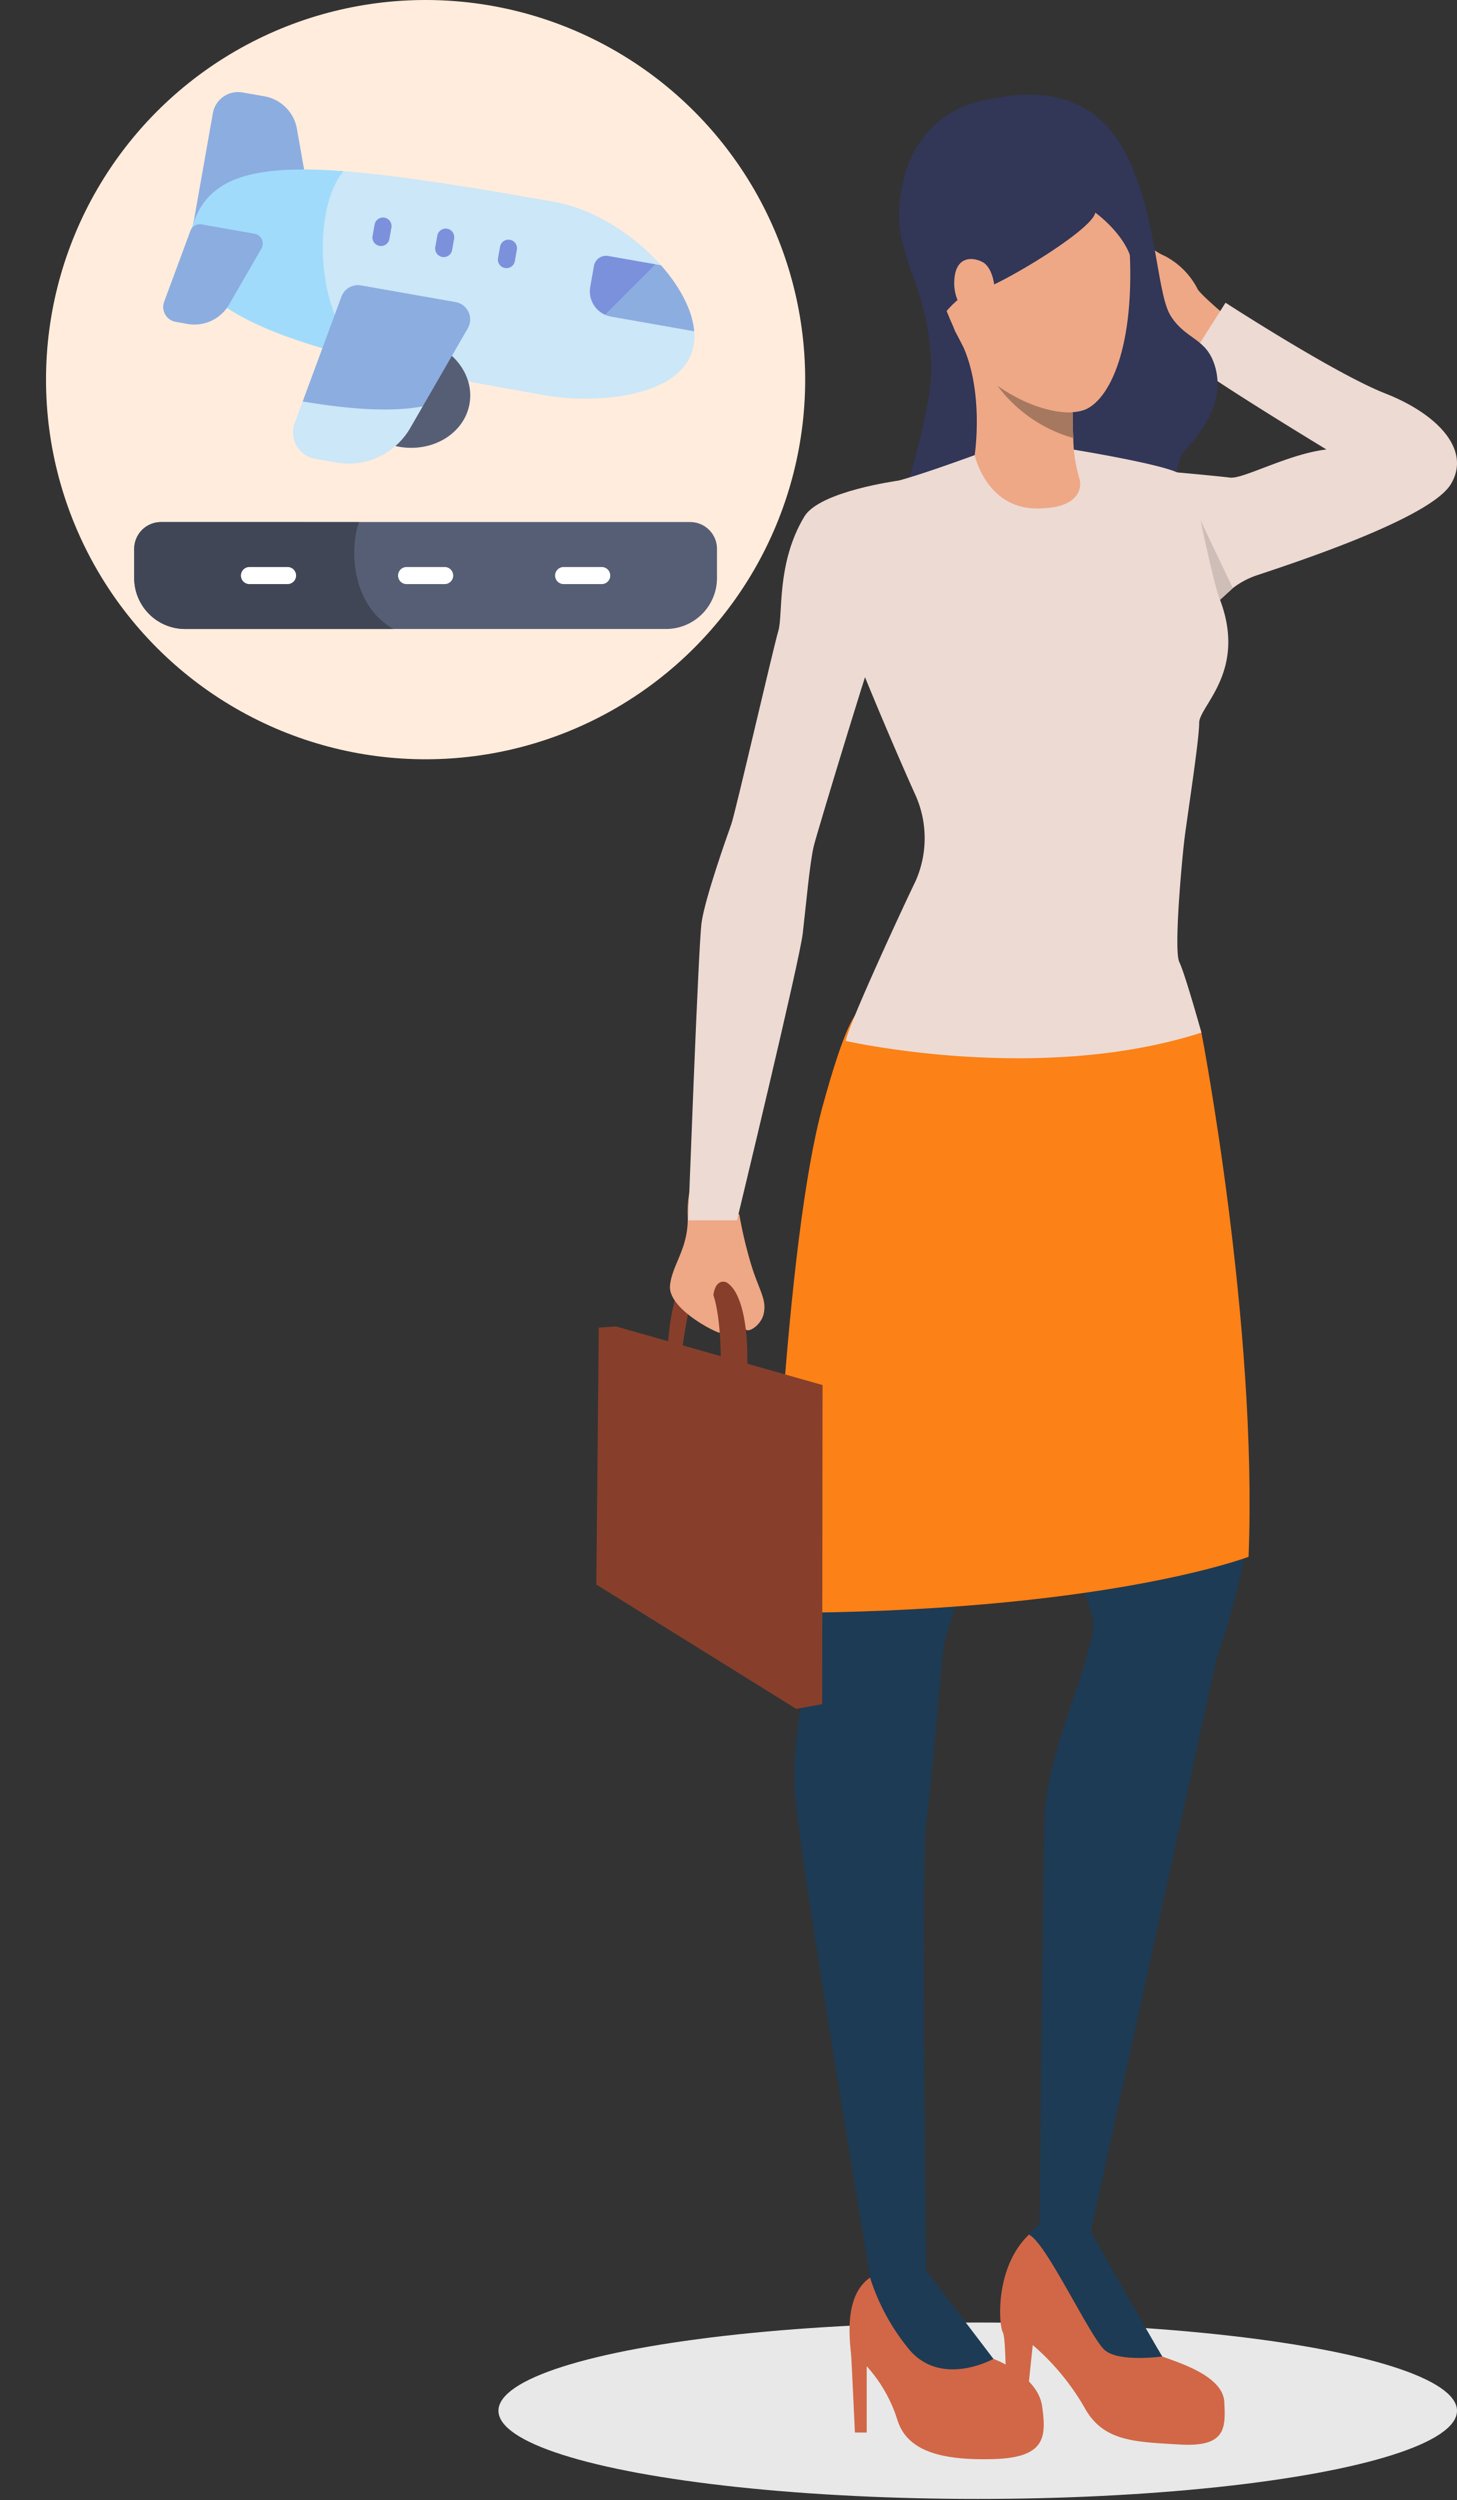 <svg xmlns="http://www.w3.org/2000/svg" xmlns:xlink="http://www.w3.org/1999/xlink" width="190" height="326" viewBox="0 0 190 326">
  <rect x="0" y="0" width="190" height="326" fill="#333333" stroke="none"/>
  <defs>
    <clipPath id="clip-path">
      <rect id="Rectángulo_43664" data-name="Rectángulo 43664" width="112.237" height="308.326" fill="none"/>
    </clipPath>
  </defs>
  <g id="Grupo_156085" data-name="Grupo 156085" transform="translate(-180 -3460)">
    <g id="Grupo_156021" data-name="Grupo 156021">
      <rect id="Rectángulo_43667" data-name="Rectángulo 43667" width="190" height="325" transform="translate(180 3461)" fill="none"/>
      <ellipse id="Elipse_5548" data-name="Elipse 5548" cx="62.5" cy="11.5" rx="62.5" ry="11.5" transform="translate(245 3762.825)" fill="#e8e8e8"/>
      <g id="Grupo_156020" data-name="Grupo 156020" transform="translate(257.763 3472.325)">
        <g id="Grupo_156016" data-name="Grupo 156016" clip-path="url(#clip-path)">
          <path id="Trazado_597849" data-name="Trazado 597849" d="M16.378,280.054s.443-7.619,2.461-8.8.851,1.175.851,1.175-1.133,5.53-1.384,7.769a11.43,11.43,0,0,1-1.928-.142" transform="translate(-7.064 -116.857)" fill="#873f2b"/>
          <path id="Trazado_597850" data-name="Trazado 597850" d="M132.877,43.454s-4.413-3.661-4.631-4.339a9.966,9.966,0,0,0-4.233-4.234c-2.049-.868-3.745-2.976-4.109-2.822a1.9,1.9,0,0,0-1.293.984,3.849,3.849,0,0,0-.519,1.882,2.342,2.342,0,0,0-1.043,2.006,2.04,2.04,0,0,0-.692,2.161,1.708,1.708,0,0,0-.661,1.763,15.415,15.415,0,0,1,2.006,1.862c.446.624,3.869,2.976,7.5,4.725,0,0,6.3,1.632,7.675-3.989" transform="translate(-49.872 -13.825)" fill="#eea886"/>
          <path id="Trazado_597851" data-name="Trazado 597851" d="M168.886,71.386c-2.751,4.586-21.448,10.582-25.4,11.923a10.792,10.792,0,0,0-3.033,1.634l-1.837,1.679a11.9,11.9,0,0,0-1.268,1.626l-4.161-18.391s5.222.47,6.914.681,7.62-3.1,12.558-3.669c0,0-16.582-10.058-17.92-11.61l4.76-7.527S153.788,57,160.35,59.57s11.289,7.229,8.536,11.815" transform="translate(-57.448 -20.588)" fill="#eddad3"/>
          <path id="Trazado_597852" data-name="Trazado 597852" d="M91.993.465s9.948-2.726,15.382,5.035,5.15,20.109,7.2,23.354,4.8,2.822,5.857,6.844-1.27,7.761-3.881,10.583.353,8.043-1.693,9.948-9.313,2.4-12.347-2.751-.705-12.043-.705-12.043Z" transform="translate(-39.68 0)" fill="#323657"/>
          <path id="Trazado_597853" data-name="Trazado 597853" d="M71.12,40.443s3.744,8.607,2.333,16.438a95.04,95.04,0,0,1-3.669,14.041l12.629-4.3S80.076,41.5,71.12,40.443" transform="translate(-30.1 -17.444)" fill="#323657"/>
          <path id="Trazado_597854" data-name="Trazado 597854" d="M67.8,498.137S74.237,507.7,76.831,510c0,0,5.765,2.114,6.342,6.149s.479,6.727-6.342,6.919-11.293-1.033-12.542-5.164a18.823,18.823,0,0,0-3.983-6.944v8.647H58.768s-.384-8.358-.48-9.9-1.1-7.447,2.138-10.065a9,9,0,0,1,7.373-1.513" transform="translate(-25.046 -214.764)" fill="#d16746"/>
          <path id="Trazado_597855" data-name="Trazado 597855" d="M104.433,488.215a25.876,25.876,0,0,0,2.48,5.338c1.244,2.03,4.917,10.217,6.835,10.961s7.9,2.458,8.086,5.923.2,5.915-5.84,5.556-10.022-.412-12.453-4.928a31.418,31.418,0,0,0-6.686-8.044l-1.15,11-2.332-.244s.119-11.56-.424-12.434-1.24-9.832,4.8-13.826,6.683.7,6.683.7" transform="translate(-39.944 -209.588)" fill="#d16746"/>
          <path id="Trazado_597856" data-name="Trazado 597856" d="M58.554,194.987s-7.631,9.921-9.7,21.691,1.223,51.274,1.132,57.091-5.5,20.293-4.419,31.252,9.774,62.512,9.774,62.512l7.272.667s-.676-55.6,0-60.2,2.035-21.366,2.3-23.26,17.177-51.627,17.177-60.114-5.141-43.48-23.54-29.635" transform="translate(-19.593 -82.723)" fill="#1d3b54"/>
          <path id="Trazado_597857" data-name="Trazado 597857" d="M109.219,201.671s8.163,49.206,8.954,55.953,2.368,12.409,2.074,15.209c-.678,6.5-4.181,16.673-4.181,16.673l-16.35,74.465-6.683-.7s.38-44.44.637-53.39,7.2-22.1,6.253-26.007S83.2,234.383,83.2,234.383s-10.971-50.542,26.024-32.712" transform="translate(-35.229 -85.345)" fill="#1d3b54"/>
          <path id="Trazado_597858" data-name="Trazado 597858" d="M78.9,510.178s-6.591,3.685-10.836-1.047a28.034,28.034,0,0,1-5.2-9.382l7.006-1.437Z" transform="translate(-27.115 -214.939)" fill="#1d3b54"/>
          <path id="Trazado_597859" data-name="Trazado 597859" d="M116.592,505.022s-5.522.783-7.445-.778-7.7-14.149-9.948-15.1c0,0,2.728-4.332,8.078-.418,0,0,8,14.166,9.315,16.3" transform="translate(-42.788 -210.097)" fill="#1d3b54"/>
          <path id="Trazado_597860" data-name="Trazado 597860" d="M102.342,280.266c1.21-30.3-6.147-68.343-6.147-68.343-.631-2.042-1.57-4.18-1.57-4.18L51,209.711c-1.384,2.018-3.115,7.857-4,11.082-.2.685-.394,1.415-.582,2.183l-.006.024c-4.812,19.577-6.328,64.584-6.328,64.584,43.173,0,62.263-7.319,62.263-7.319" transform="translate(-17.287 -89.606)" fill="#fc8116"/>
          <path id="Trazado_597861" data-name="Trazado 597861" d="M97.552,148.218c.739,1.484,2.885,9.2,2.885,9.2C79.217,164.246,54.05,158.5,54.05,158.5c.425-2.329,8.221-19.05,9.068-20.743a13.781,13.781,0,0,0,.069-11.22c-.662-1.451-2.242-5.024-4.09-9.387-.81-1.913-1.673-3.976-2.532-6.08v0C52.912,102.119,49.318,92.451,50,90.7c1.2-3.1,7.054-4.515,9.876-5.011s12.984-4.3,12.984-4.3h10.83s12.807,2.082,14.04,3.264c2.487,2.385,4.586,15.01,4.586,15.01,4.657,10.267-2.171,15.043-2.171,17.371s-1.638,12.686-1.956,15.438-1.373,14.271-.632,15.751" transform="translate(-21.529 -35.104)" fill="#eddad3"/>
          <path id="Trazado_597862" data-name="Trazado 597862" d="M86.969,2.319C90.851,1.9,100.234,4.577,101.434,18.9S99.176,40.419,96,41.971s-11.995-.917-15.945-7.832-8.819-23-3.246-27.517,10.161-4.3,10.161-4.3" transform="translate(-32.046 -0.983)" fill="#eea886"/>
          <path id="Trazado_597863" data-name="Trazado 597863" d="M95.02,15.676s3.415,2.434,4.565,5.662c0,0,2.473-19.209-12.979-20.585S68.632,12.317,69.637,18.508a29.543,29.543,0,0,0,4.9,11.4S77.1,26.139,79.2,26.038,94.65,18.057,95.02,15.676" transform="translate(-29.954 -0.281)" fill="#323657"/>
          <path id="Trazado_597864" data-name="Trazado 597864" d="M92.8,76.682c-6.632,0-8.128-6.955-8.128-6.955s1.446-9.388-2.268-15.645S97.453,64.147,97.453,64.147s-.017,1.529.078,3.359a18.848,18.848,0,0,0,.839,5.4s1.058,3.778-5.573,3.778" transform="translate(-35.332 -22.711)" fill="#eea886"/>
          <path id="Trazado_597865" data-name="Trazado 597865" d="M25.935,252.915a55.917,55.917,0,0,0,1.6,6.709c1.034,3.293,1.987,4.343,1.573,6.23-.314,1.424-1.925,2.493-2.332,2.036s-.6-5.994-2.9-5.968.686,6.857-.68,6.355S16.574,264.9,16.9,262.1s2.434-4.807,2.3-8.976c-.123-3.783,1.055-5.362,1.055-5.362Z" transform="translate(-7.285 -106.87)" fill="#eea886"/>
          <path id="Trazado_597866" data-name="Trazado 597866" d="M28.4,272.226s3.055.78,2.874,11.115l-3.46-.578s.064-5.712-.97-8.824c0,0,.176-2.022,1.555-1.713" transform="translate(-11.577 -117.407)" fill="#873f2b"/>
          <path id="Trazado_597867" data-name="Trazado 597867" d="M31.446,290.1,4.505,282.458l.08,33.18L31.4,331.706Z" transform="translate(-1.943 -121.834)" fill="#873f2b"/>
          <path id="Trazado_597868" data-name="Trazado 597868" d="M29.453,331.705l-3.376.623L0,316.111l.323-33.5,2.239-.154Z" transform="translate(0 -121.833)" fill="#873f2b"/>
          <path id="Trazado_597869" data-name="Trazado 597869" d="M48.489,88.529S38.215,89.9,36.22,93.215c-3.667,6.1-2.752,12.771-3.386,14.887s-5.609,23.742-6.138,25.224-3.457,9.7-3.881,12.876-1.729,38.77-1.729,38.77h6.35s8.149-33.761,8.572-37.36.929-9.419,1.47-11.536,8.267-27.658,9.431-30.233,4.43-14.805,1.58-17.316" transform="translate(-9.095 -38.186)" fill="#eddad3"/>
          <path id="Trazado_597870" data-name="Trazado 597870" d="M86.159,38.391c-.709-.688-4.022-1.827-4.092,2.4s4.727,7.339,5.15,4.375.135-5.617-1.058-6.773" transform="translate(-35.398 -16.268)" fill="#eea886"/>
          <path id="Trazado_597871" data-name="Trazado 597871" d="M101.879,73.6c-.229-.065-.481-.142-.757-.235a18.679,18.679,0,0,1-9.128-6.578c5.646,3.922,9.807,3.454,9.807,3.454s-.017,1.529.078,3.359" transform="translate(-39.68 -28.809)" fill="#a77860"/>
          <path id="Trazado_597872" data-name="Trazado 597872" d="M142.769,106.473,141.1,108c-.627-1.257-2.5-10.134-2.539-10.354Z" transform="translate(-59.765 -42.119)" fill="#cfbeb8"/>
        </g>
      </g>
    </g>
    <circle id="Elipse_5549" data-name="Elipse 5549" cx="49.5" cy="49.5" r="49.5" transform="translate(186 3460)" fill="#ffecdc"/>
    <g id="aterrizaje" transform="translate(197.5 3451.822)">
      <g id="Grupo_156082" data-name="Grupo 156082" transform="translate(3.782 20.178)">
        <path id="Trazado_597978" data-name="Trazado 597978" d="M95.261,92.42c-33.713-5.944-45.523-6.679-47.57,4.933s22.821,16.139,46.318,20.283c6.812,1.2,18.252.3,19.453-6.516s-8.586-17-18.2-18.7Z" transform="translate(-44.293 -78.109)" fill="#cbe7f8"/>
        <path id="Trazado_597979" data-name="Trazado 597979" d="M64.545,31.928l-1.225-6.949a5.235,5.235,0,0,0-4.247-4.247l-2.853-.5a3.332,3.332,0,0,0-3.86,2.7l-2.922,16.52,9.769,1.723Z" transform="translate(-45.882 -20.178)" fill="#8cade0"/>
        <path id="Trazado_597980" data-name="Trazado 597980" d="M47.691,97.355c-1.365,7.74,9.229,12.332,23.4,15.761-7.237-4.937-7.388-20.017-3.272-24.684C54.6,87.425,49.036,89.723,47.691,97.355Z" transform="translate(-44.293 -78.11)" fill="#a0dbfb"/>
        <ellipse id="Elipse_5550" data-name="Elipse 5550" cx="7.105" cy="8.086" rx="7.105" ry="8.086" transform="matrix(0.174, -0.985, 0.985, 0.174, 22.779, 44.843)" fill="#565e75"/>
        <path id="Trazado_597981" data-name="Trazado 597981" d="M148.029,204.979c2.263,2.923,9.762,4.052,15.655.639l5.874-10.174a2.3,2.3,0,0,0-1.6-3.421l-12.317-2.172a2.3,2.3,0,0,0-2.561,1.469Z" transform="translate(-129.838 -164.636)" fill="#8cade0"/>
        <path id="Trazado_597982" data-name="Trazado 597982" d="M140.781,291.961l-1.044,2.82a3.5,3.5,0,0,0,2.673,4.659l2.744.484a9.285,9.285,0,0,0,9.653-4.5l1.629-2.822C151.477,293.542,144.918,292.657,140.781,291.961Z" transform="translate(-122.59 -251.618)" fill="#cbe7f8"/>
        <path id="Trazado_597983" data-name="Trazado 597983" d="M29.033,137.125l-3.43,9.266a1.967,1.967,0,0,0,1.5,2.62l1.543.272a5.221,5.221,0,0,0,5.428-2.531l4.219-7.308a1.3,1.3,0,0,0-.9-1.923L30.472,136.3A1.3,1.3,0,0,0,29.033,137.125Z" transform="translate(-25.479 -119.046)" fill="#8cade0"/>
        <path id="Trazado_597984" data-name="Trazado 597984" d="M420.9,171.625l-.716-.126-5.072,2.13-1.508,4.449a3.342,3.342,0,0,0,.781.239l10.847,1.913C425.005,177.485,423.364,174.407,420.9,171.625Z" transform="translate(-355.99 -149.037)" fill="#8cade0"/>
        <g id="Grupo_156081" data-name="Grupo 156081" transform="translate(27.289 16.365)">
          <path id="Trazado_597985" data-name="Trazado 597985" d="M402.689,164.041a1.608,1.608,0,0,0-1.862,1.3l-.482,2.736a3.337,3.337,0,0,0,1.924,3.625l6.579-6.579Z" transform="translate(-371.945 -159.031)" fill="#7c91db"/>
          <g id="Grupo_156080" data-name="Grupo 156080">
            <path id="Trazado_597986" data-name="Trazado 597986" d="M210.433,134.142a1.114,1.114,0,0,1-1.1-1.307l.262-1.486a1.113,1.113,0,0,1,2.193.387l-.262,1.486A1.114,1.114,0,0,1,210.433,134.142Z" transform="translate(-209.318 -130.429)" fill="#7c91db"/>
            <path id="Trazado_597987" data-name="Trazado 597987" d="M265.541,143.861a1.114,1.114,0,0,1-1.1-1.307l.262-1.486a1.113,1.113,0,0,1,2.193.387l-.262,1.486A1.113,1.113,0,0,1,265.541,143.861Z" transform="translate(-256.246 -138.705)" fill="#7c91db"/>
            <path id="Trazado_597988" data-name="Trazado 597988" d="M320.65,153.576a1.114,1.114,0,0,1-1.1-1.307l.262-1.486a1.113,1.113,0,0,1,2.193.387l-.262,1.486A1.114,1.114,0,0,1,320.65,153.576Z" transform="translate(-303.175 -146.978)" fill="#7c91db"/>
          </g>
        </g>
      </g>
      <path id="Trazado_597989" data-name="Trazado 597989" d="M69.351,411.856H6.649A6.649,6.649,0,0,1,0,405.207v-3.793a3.5,3.5,0,0,1,3.5-3.5H72.5a3.5,3.5,0,0,1,3.5,3.5v3.793A6.649,6.649,0,0,1,69.351,411.856Z" transform="translate(0 -321.668)" fill="#565e75"/>
      <path id="Trazado_597990" data-name="Trazado 597990" d="M3.5,397.917a3.5,3.5,0,0,0-3.5,3.5v3.793a6.649,6.649,0,0,0,6.649,6.649H33.786c-5.933-3.481-5.5-11.3-4.464-13.939Z" transform="translate(0 -321.668)" fill="#404656"/>
      <g id="Grupo_156083" data-name="Grupo 156083" transform="translate(13.922 82.105)">
        <path id="Trazado_597991" data-name="Trazado 597991" d="M237.859,439.6H232.9a1.113,1.113,0,0,1,0-2.227h4.963a1.113,1.113,0,1,1,0,2.227Z" transform="translate(-211.3 -437.369)" fill="#fff"/>
        <path id="Trazado_597992" data-name="Trazado 597992" d="M99.865,439.6H94.9a1.113,1.113,0,0,1,0-2.227h4.963a1.113,1.113,0,1,1,0,2.227Z" transform="translate(-93.789 -437.369)" fill="#fff"/>
        <path id="Trazado_597993" data-name="Trazado 597993" d="M375.855,439.6h-4.963a1.113,1.113,0,1,1,0-2.227h4.963a1.113,1.113,0,0,1,0,2.227Z" transform="translate(-328.812 -437.369)" fill="#fff"/>
      </g>
    </g>
  </g>
</svg>
